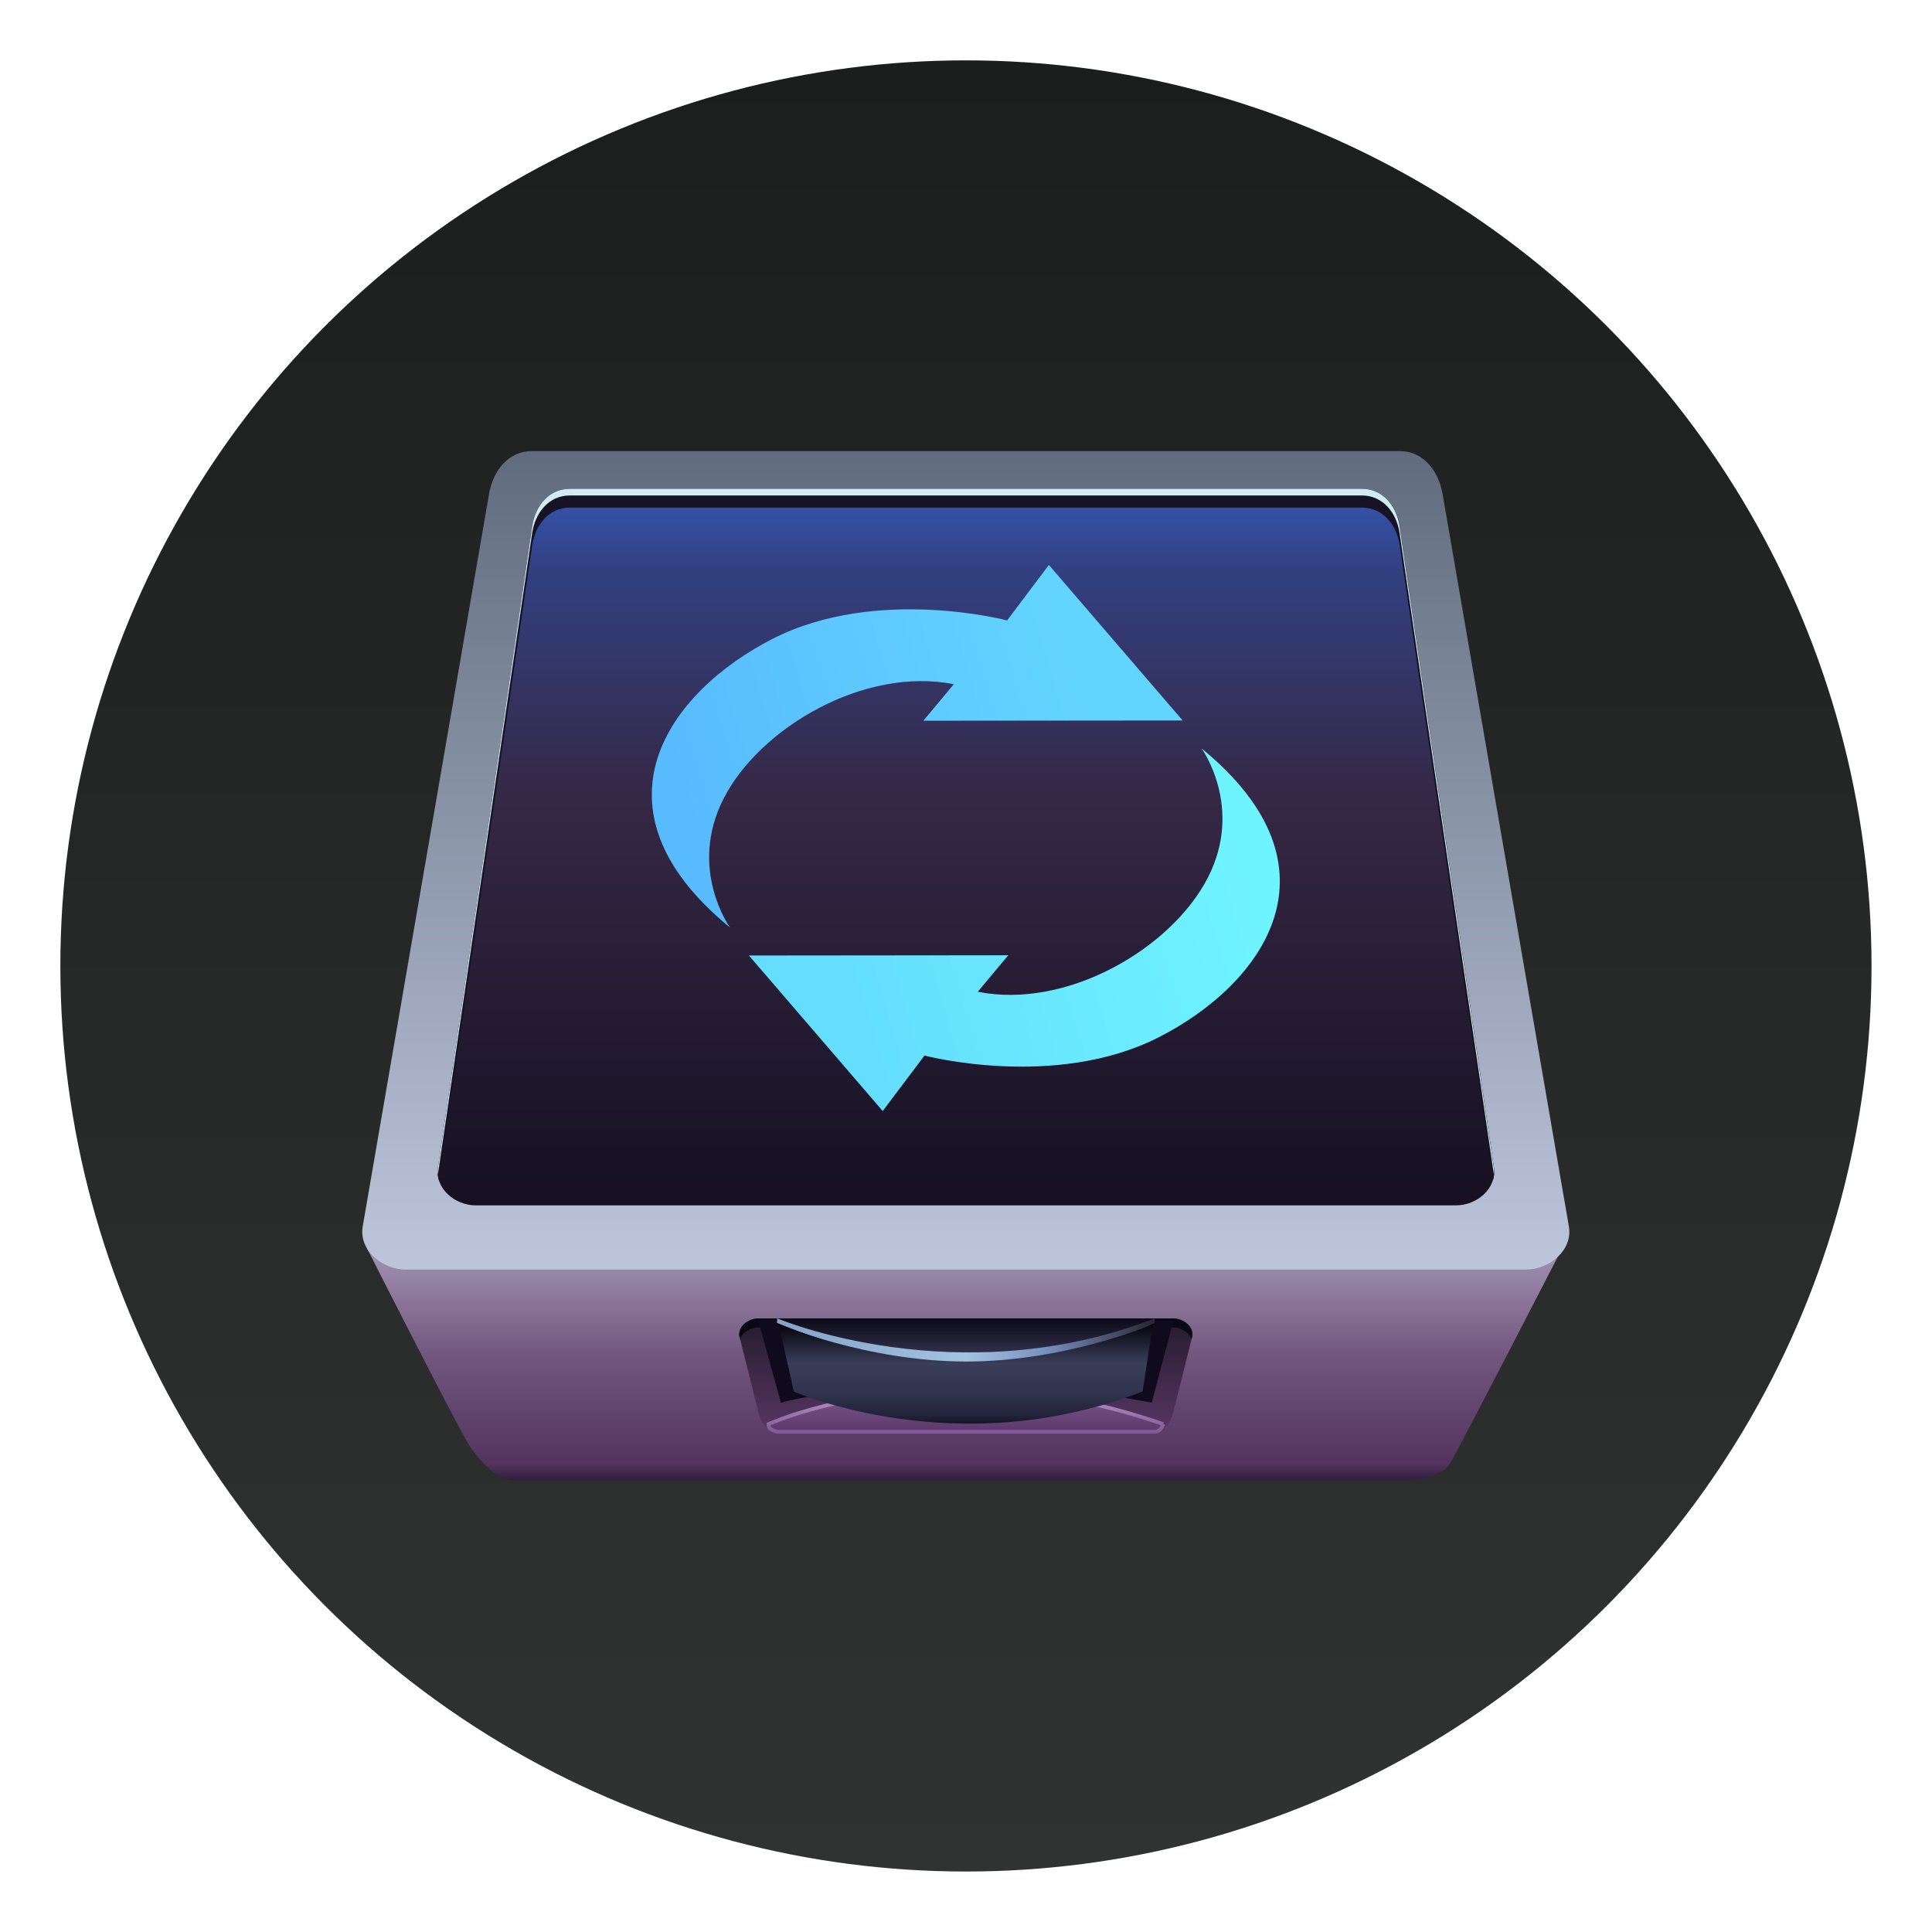 <?xml version="1.0" encoding="UTF-8"?>
<svg width="64" height="64" version="1.1" viewBox="0 0 16.933 16.933" xmlns="http://www.w3.org/2000/svg" xmlns:cc="http://creativecommons.org/ns#" xmlns:dc="http://purl.org/dc/elements/1.1/" xmlns:rdf="http://www.w3.org/1999/02/22-rdf-syntax-ns#">
 <defs>
  <linearGradient id="linearGradient16734" x1="26.722" x2="26.722" y1="-17.198" y2="-7.144" gradientTransform="matrix(.875 0 0 .875 -14.911 17.657)" gradientUnits="userSpaceOnUse">
   <stop stop-color="#3556b1" offset="0"/>
   <stop stop-color="#324081" offset=".112"/>
   <stop stop-color="#352846" offset=".431"/>
   <stop stop-color="#151021" offset="1"/>
  </linearGradient>
  <linearGradient id="linearGradient32097" x1="26.458" x2="26.458" y1="-17.727" y2="-6.085" gradientTransform="matrix(.875 0 0 .875 -14.911 17.657)" gradientUnits="userSpaceOnUse">
   <stop stop-color="#606c7d" offset="0"/>
   <stop stop-color="#bfc7dd" offset="1"/>
  </linearGradient>
  <linearGradient id="linearGradient52003" x1="13.329" x2="18.865" y1="-13.011" y2="-14.648" gradientTransform="matrix(.875 0 0 .875 -6.152 17.657)" gradientUnits="userSpaceOnUse">
   <stop stop-color="#58bbfe" offset="0"/>
   <stop stop-color="#62d5ff" offset="1"/>
  </linearGradient>
  <linearGradient id="linearGradient61525" x1="13.329" x2="18.865" y1="-13.011" y2="-14.648" gradientTransform="matrix(-.875 0 0 -.875 24.17 -3.86)" gradientUnits="userSpaceOnUse">
   <stop stop-color="#6ef4ff" offset="0"/>
   <stop stop-color="#65defe" offset="1"/>
  </linearGradient>
  <linearGradient id="linearGradient130360" x1="15.61" x2="15.61" y1="-5.556" y2="-3.969" gradientTransform="matrix(.875 0 0 .875 -5.19 17.657)" gradientUnits="userSpaceOnUse">
   <stop stop-color="#241c2d" offset="0"/>
   <stop stop-color="#573662" offset="1"/>
  </linearGradient>
  <linearGradient id="linearGradient172498" x1="15.61" x2="15.61" y1="-4.559" y2="-3.969" gradientTransform="matrix(.875 0 0 .875 -5.067 17.657)" gradientUnits="userSpaceOnUse">
   <stop stop-color="#7e5990" offset="0"/>
   <stop stop-color="#5c396a" offset="1"/>
  </linearGradient>
  <linearGradient id="linearGradient195583" x1="15.238" x2="15.238" y1="-4.591" y2="-3.939" gradientTransform="matrix(.875 0 0 .875 -5.067 17.657)" gradientUnits="userSpaceOnUse">
   <stop stop-color="#bda0ca" offset="0"/>
   <stop stop-color="#7f5797" offset="1"/>
  </linearGradient>
  <linearGradient id="linearGradient213666" x1="15.378" x2="15.378" y1="-5.56" y2="-5.058" gradientTransform="matrix(.909 0 0 .875 -5.627 17.657)" gradientUnits="userSpaceOnUse">
   <stop stop-color="#0a0b17" offset="0"/>
   <stop stop-color="#322f4b" offset="1"/>
  </linearGradient>
  <linearGradient id="linearGradient231396" x1="6.61" x2="11.91" y1="-4.809" y2="-4.809" gradientTransform="matrix(.875 0 0 .875 .366 17.271)" gradientUnits="userSpaceOnUse">
   <stop stop-color="#86a3c5" offset="0"/>
   <stop stop-color="#a1c3e0" offset=".501"/>
   <stop stop-color="#7a92bf" offset=".707"/>
   <stop stop-color="#2b2430" offset="1"/>
  </linearGradient>
  <linearGradient id="linearGradient285632" x1="14.301" x2="14.301" y1="-5.454" y2="-4.085" gradientTransform="matrix(.875 0 0 .875 -4.015 17.657)" gradientUnits="userSpaceOnUse">
   <stop stop-color="#070610" offset="0"/>
   <stop stop-color="#393e59" offset=".39"/>
   <stop stop-color="#31354f" offset=".662"/>
   <stop stop-color="#22233b" offset=".92"/>
   <stop stop-color="#151627" offset="1"/>
  </linearGradient>
  <linearGradient id="linearGradient319712" x1="-7.881" x2="-7.881" y1="-6.618" y2="-3.27" gradientTransform="matrix(.875 0 0 .875 15.887 17.657)" gradientUnits="userSpaceOnUse">
   <stop stop-color="#a597b6" offset="0"/>
   <stop stop-color="#70557c" offset=".483"/>
   <stop stop-color="#53345e" offset=".925"/>
   <stop stop-color="#2f1d3e" offset="1"/>
  </linearGradient>
  <linearGradient id="b-5-6" x1="9.26" x2="9.26" y1="-.262" y2="15.612" gradientTransform="translate(-.794 .792)" gradientUnits="userSpaceOnUse">
   <stop stop-color="#1c1d1d" offset="0"/>
   <stop stop-color="#313232" offset="1"/>
  </linearGradient>
 </defs>
 <circle cx="8.466" cy="8.466" r="7.937" fill="url(#b-5-6)" image-rendering="optimizeSpeed" stroke-width=".963" style="paint-order:stroke markers fill"/>
 <g transform="matrix(.714 0 0 .714 2.42 2.419)">
  <path d="m1.117 11.938s1.165 2.301 1.274 2.448c0.11 0.147 0.305 0.397 0.537 0.397h10.988s0.376-0.015 0.491-0.202 1.331-2.553 1.331-2.553z" fill="url(#linearGradient319712)"/>
  <path d="m5.92 12.796h5.092c0.128 0 0.263 0.107 0.231 0.231l-0.231 0.926c-0.031 0.124-0.103 0.231-0.231 0.231h-4.629c-0.128 0-0.2-0.107-0.231-0.231l-0.231-0.926c-0.031-0.124 0.103-0.231 0.231-0.231z" color="#000000" fill="url(#linearGradient130360)" stroke-linecap="round" stroke-linejoin="round" stroke-width=".116" style="-inkscape-stroke:none"/>
  <path d="m5.92 12.796c-0.128 0-0.263 0.107-0.231 0.231l0.005 0.022c0.031-0.082 0.13-0.142 0.226-0.142h5.092c0.096 0 0.195 0.06 0.226 0.142l0.005-0.022c0.031-0.124-0.103-0.231-0.231-0.231z" color="#000000" fill="#080915" stroke-linecap="round" stroke-linejoin="round" stroke-width=".116" style="-inkscape-stroke:none"/>
  <path d="m10.891 14.094s-0.03 0.093-0.106 0.093h-4.63s-0.114-0.015-0.112-0.093c0 0 2.106-0.96 4.847 0" fill="url(#linearGradient172498)" stroke="url(#linearGradient195583)" stroke-width=".046"/>
  <path d="m5.917 12.818 0.279 1.012s1.859-0.517 4.553 0l0.266-1.007z" fill="#0f0b1c"/>
  <path d="m6.152 12.8s2.243 0.931 4.629 0z" fill="url(#linearGradient213666)"/>
  <path d="m6.152 12.796s2.219 0.938 4.633 0v0.054s-2.032 1.093-4.637 0l0.004-0.059" fill="url(#linearGradient231396)"/>
  <path d="m6.169 12.863 0.186 0.83s2.002 0.887 4.281 0l0.128-0.827s-1.058 0.459-2.293 0.459-2.302-0.462-2.302-0.462z" fill="url(#linearGradient285632)"/>
  <g stroke-linecap="round" stroke-linejoin="round">
   <path d="m3.143 2.149h10.647c0.293 0 0.479 0.24 0.529 0.529l1.55 8.989c0.05 0.289-0.236 0.529-0.529 0.529h-13.748c-0.293 0-0.579-0.24-0.529-0.529l1.55-8.989c0.05-0.289 0.236-0.529 0.529-0.529z" color="#000000" fill="url(#linearGradient32097)" stroke-width=".142" style="-inkscape-stroke:none"/>
   <path d="m3.606 2.612h9.722c0.256 0 0.426 0.209 0.463 0.463l1.157 7.87c0.037 0.254-0.206 0.463-0.463 0.463h-12.036c-0.256 0-0.5-0.209-0.463-0.463l1.157-7.87c0.037-0.254 0.206-0.463 0.463-0.463z" color="#000000" fill="url(#linearGradient16734)" stroke-width=".124" style="-inkscape-stroke:none"/>
   <path d="m3.606 2.612c-0.256 0-0.426 0.209-0.463 0.463l-1.157 7.87c-0.008 0.053-0.003 0.104 0.012 0.152l1.146-7.791c0.037-0.254 0.206-0.463 0.463-0.463h9.722c0.256 0 0.426 0.209 0.463 0.463l1.146 7.791c0.014-0.048 0.02-0.099 0.012-0.152l-1.157-7.87c-0.037-0.254-0.206-0.463-0.463-0.463z" color="#000000" fill="#161324" stroke-width=".124" style="-inkscape-stroke:none"/>
  </g>
  <g transform="translate(-.543)">
   <path d="m11.671 5.456-1.642-1.909-0.513 0.681s-1.602-0.424-2.875 0.224-2.325 2.074-0.527 3.545c0 0-0.521-0.722-0.075-1.588 0.446-0.866 1.726-1.617 2.823-1.398l-0.374 0.448z" fill="url(#linearGradient52003)"/>
   <path d="m6.347 8.341 1.642 1.909 0.513-0.681s1.602 0.424 2.875-0.224 2.325-2.074 0.527-3.545c0 0 0.521 0.722 0.075 1.588-0.446 0.866-1.726 1.617-2.823 1.398l0.374-0.448z" fill="url(#linearGradient61525)"/>
  </g>
  <path d="m3.606 2.612c-0.256 0-0.426 0.209-0.463 0.463l-1.157 7.87c-0.004 0.03-0.004 0.06-4.629e-4 0.089 3.009e-4 -0.002 9.51e-5 -0.005 4.629e-4 -0.007l1.157-7.87c0.037-0.254 0.206-0.463 0.463-0.463h9.722c0.256 0 0.426 0.209 0.463 0.463l1.157 7.87c4.63e-4 0.002 1.51e-4 0.005 4.63e-4 0.007 0.003-0.029 4e-3 -0.058-4.63e-4 -0.089l-1.157-7.87c-0.037-0.254-0.206-0.463-0.463-0.463z" color="#000000" fill="#d0ecf1" stroke-linecap="round" stroke-linejoin="round" stroke-width=".124" style="-inkscape-stroke:none"/>
 </g>
</svg>
